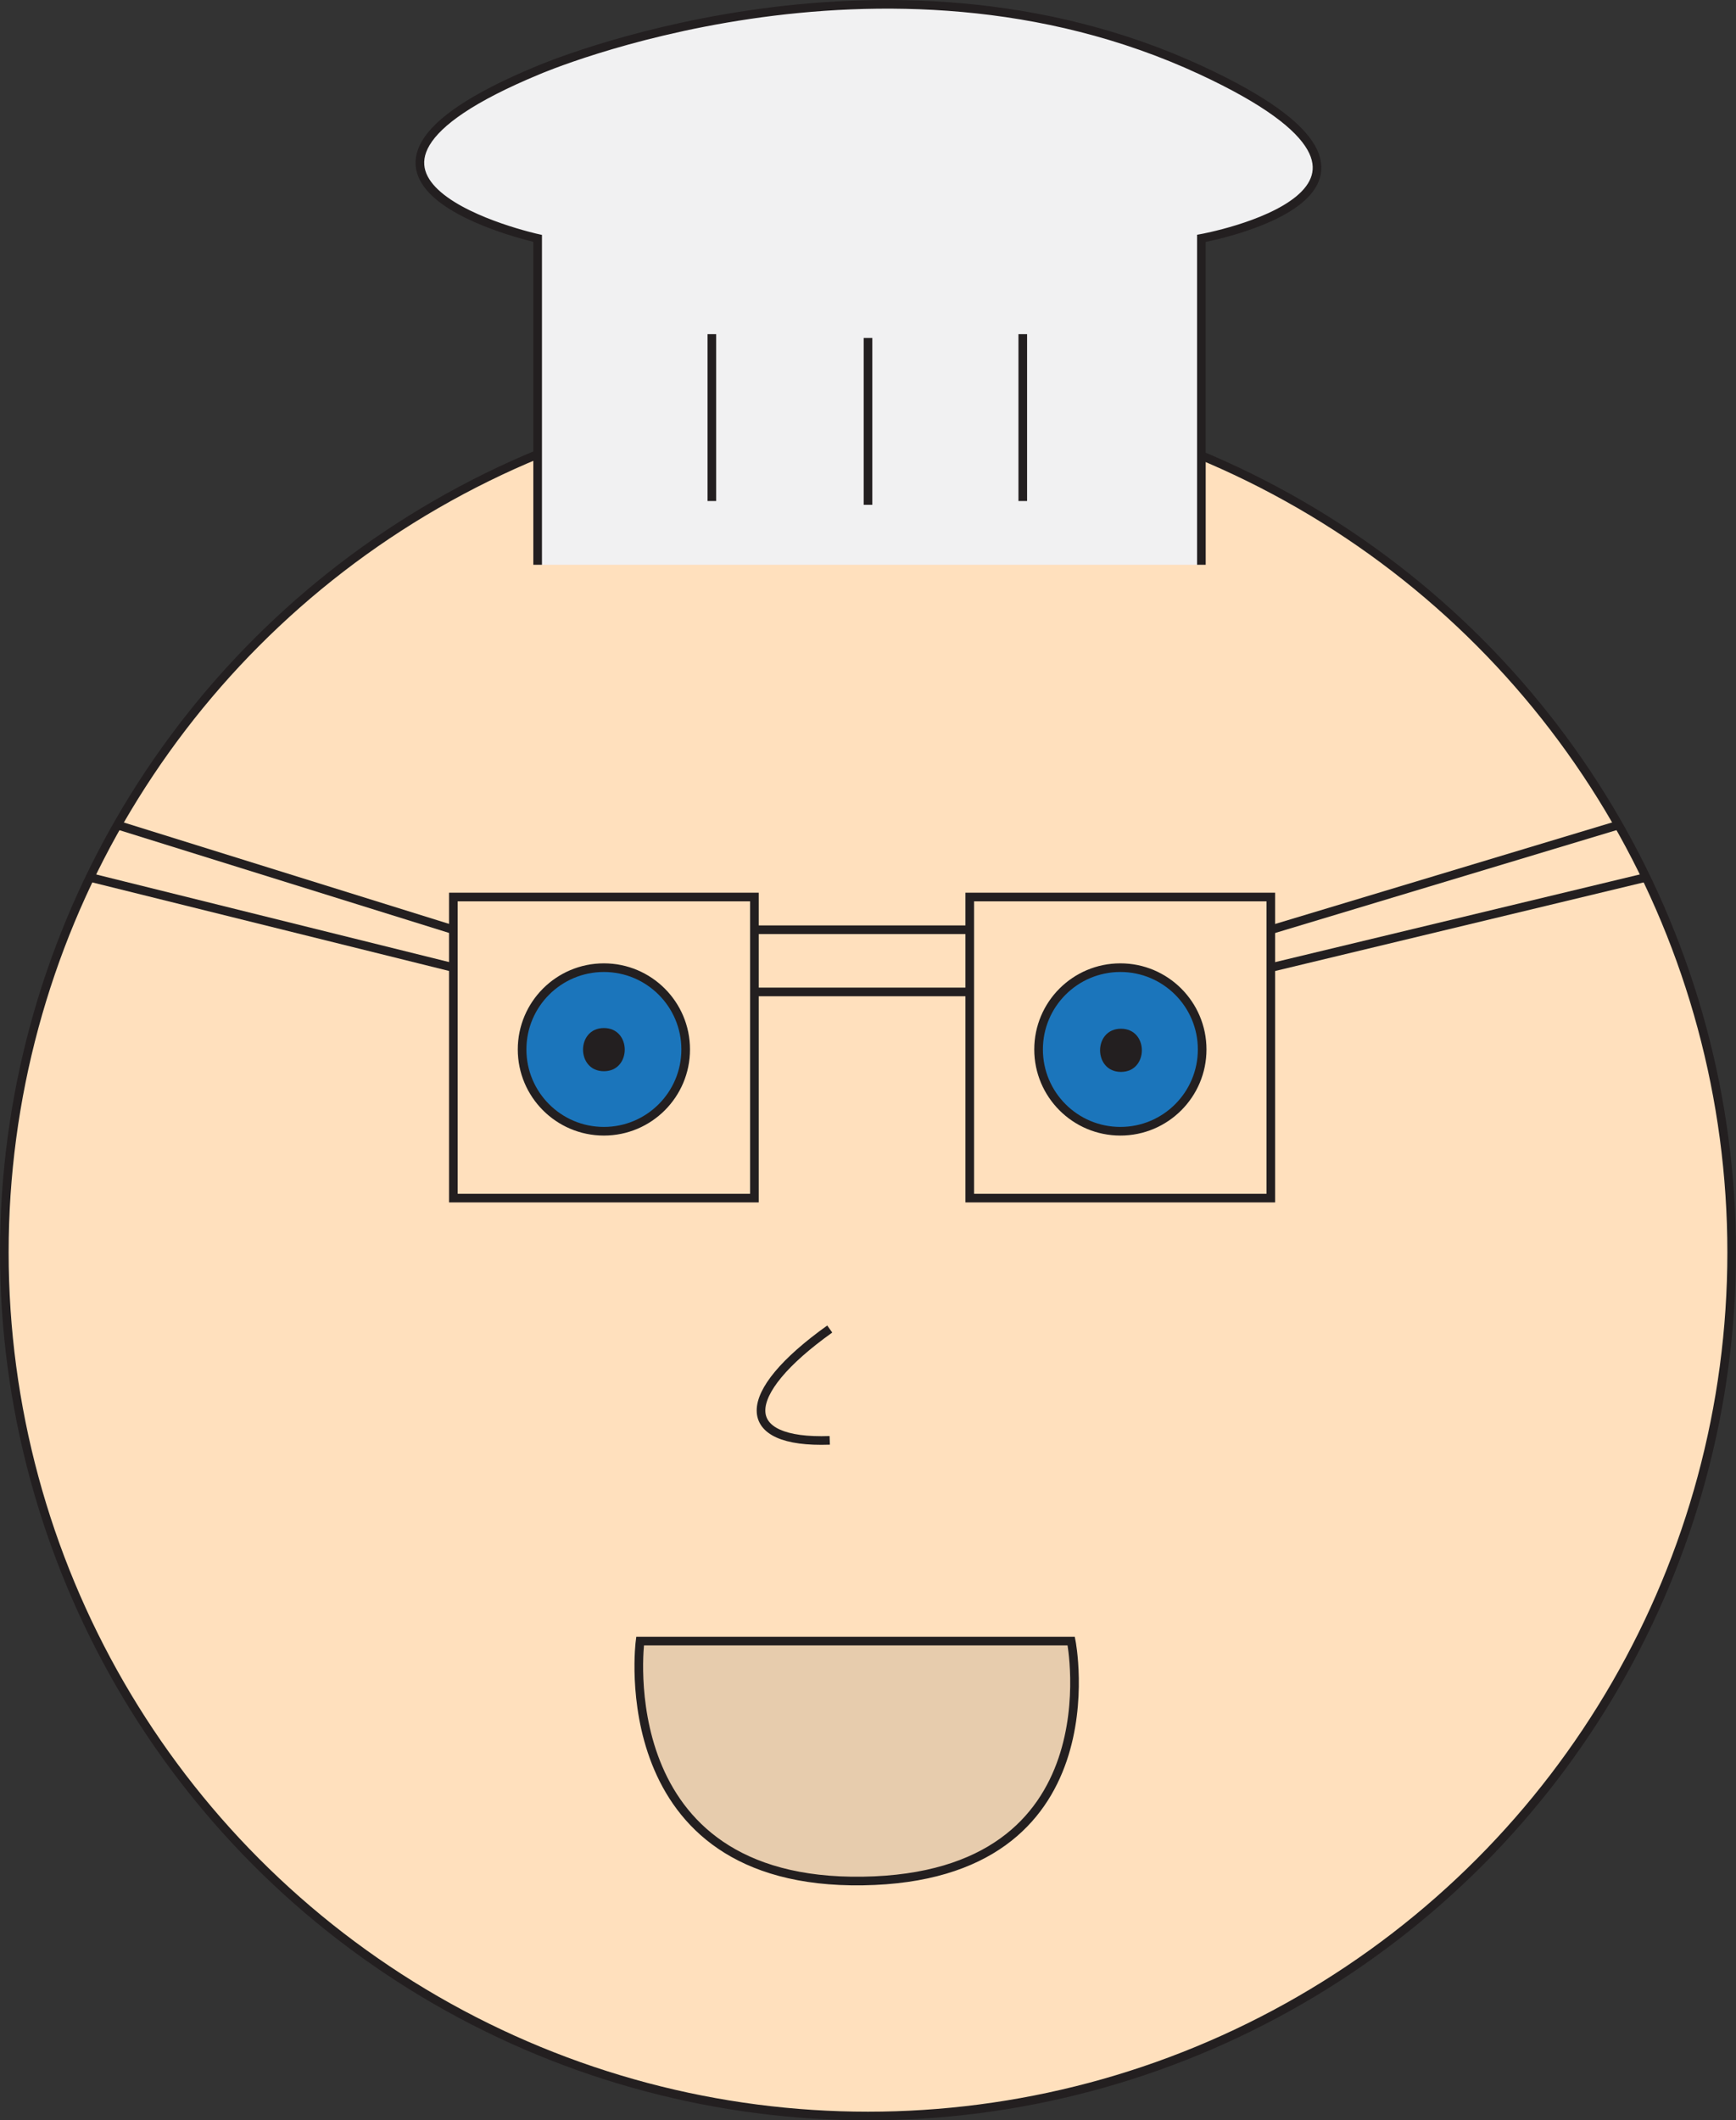 <svg id="Layer_1" data-name="Layer 1" xmlns="http://www.w3.org/2000/svg" viewBox="0 0 201 245.5"><rect x="0" y="0" width="201" height="245.5" fill="#333333" stroke="none"/><defs><style>.cls-1{fill:#ffe0bd;}.cls-1,.cls-2,.cls-3,.cls-4,.cls-5,.cls-7{stroke:#231f20;stroke-miterlimit:10;}.cls-2{fill:#f1f1f2;}.cls-3{fill:#1b75bb;}.cls-4{fill:#e7ccad;}.cls-5{fill:#fff;}.cls-6{fill:#231f20;}.cls-7{fill:none;}</style></defs><title>Soprano large</title><circle class="cls-1" cx="100.5" cy="145" r="100"/><path class="cls-2" d="M326,204.64V166.85s-30.68-6.73,0-19.45c0,0,39.78-17.21,76.85,0,30.13,14,0,19.45,0,19.45v37.79" transform="translate(-263.75 -139.25)"/><rect class="cls-1" x="52.49" y="103.86" width="34.86" height="34.86"/><circle class="cls-3" cx="69.92" cy="121.51" r="9.47"/><rect class="cls-1" x="112.28" y="103.86" width="34.86" height="34.86"/><circle class="cls-3" cx="129.72" cy="121.51" r="9.47"/><path class="cls-1" d="M359.82,293.13c-10.61,7.58-10.61,13.27,0,12.89" transform="translate(-263.75 -139.25)"/><path class="cls-4" d="M337.86,329.26h49.92s5.37,27.32-24.12,27.78S337.86,329.26,337.86,329.26Z" transform="translate(-263.75 -139.25)"/><line class="cls-5" x1="87.35" y1="107.65" x2="112.28" y2="107.65"/><line class="cls-5" x1="87.35" y1="114.85" x2="112.28" y2="114.85"/><line class="cls-5" x1="147.15" y1="107.65" x2="187.41" y2="95.52"/><line class="cls-5" x1="147.15" y1="112.03" x2="190.61" y2="101.58"/><line class="cls-5" x1="52.49" y1="107.65" x2="13.58" y2="95.52"/><line class="cls-5" x1="52.49" y1="112.03" x2="10.39" y2="101.58"/><path class="cls-6" d="M393.54,263.36c3.22,0,3.23-5,0-5s-3.22,5,0,5Z" transform="translate(-263.75 -139.25)"/><path class="cls-6" d="M333.67,263.28c3.22,0,3.22-5,0-5s-3.22,5,0,5Z" transform="translate(-263.75 -139.25)"/><line class="cls-7" x1="82.42" y1="38.69" x2="82.42" y2="58.01"/><line class="cls-7" x1="118.42" y1="38.69" x2="118.42" y2="58.01"/><line class="cls-7" x1="100.5" y1="39.13" x2="100.5" y2="58.45"/></svg>